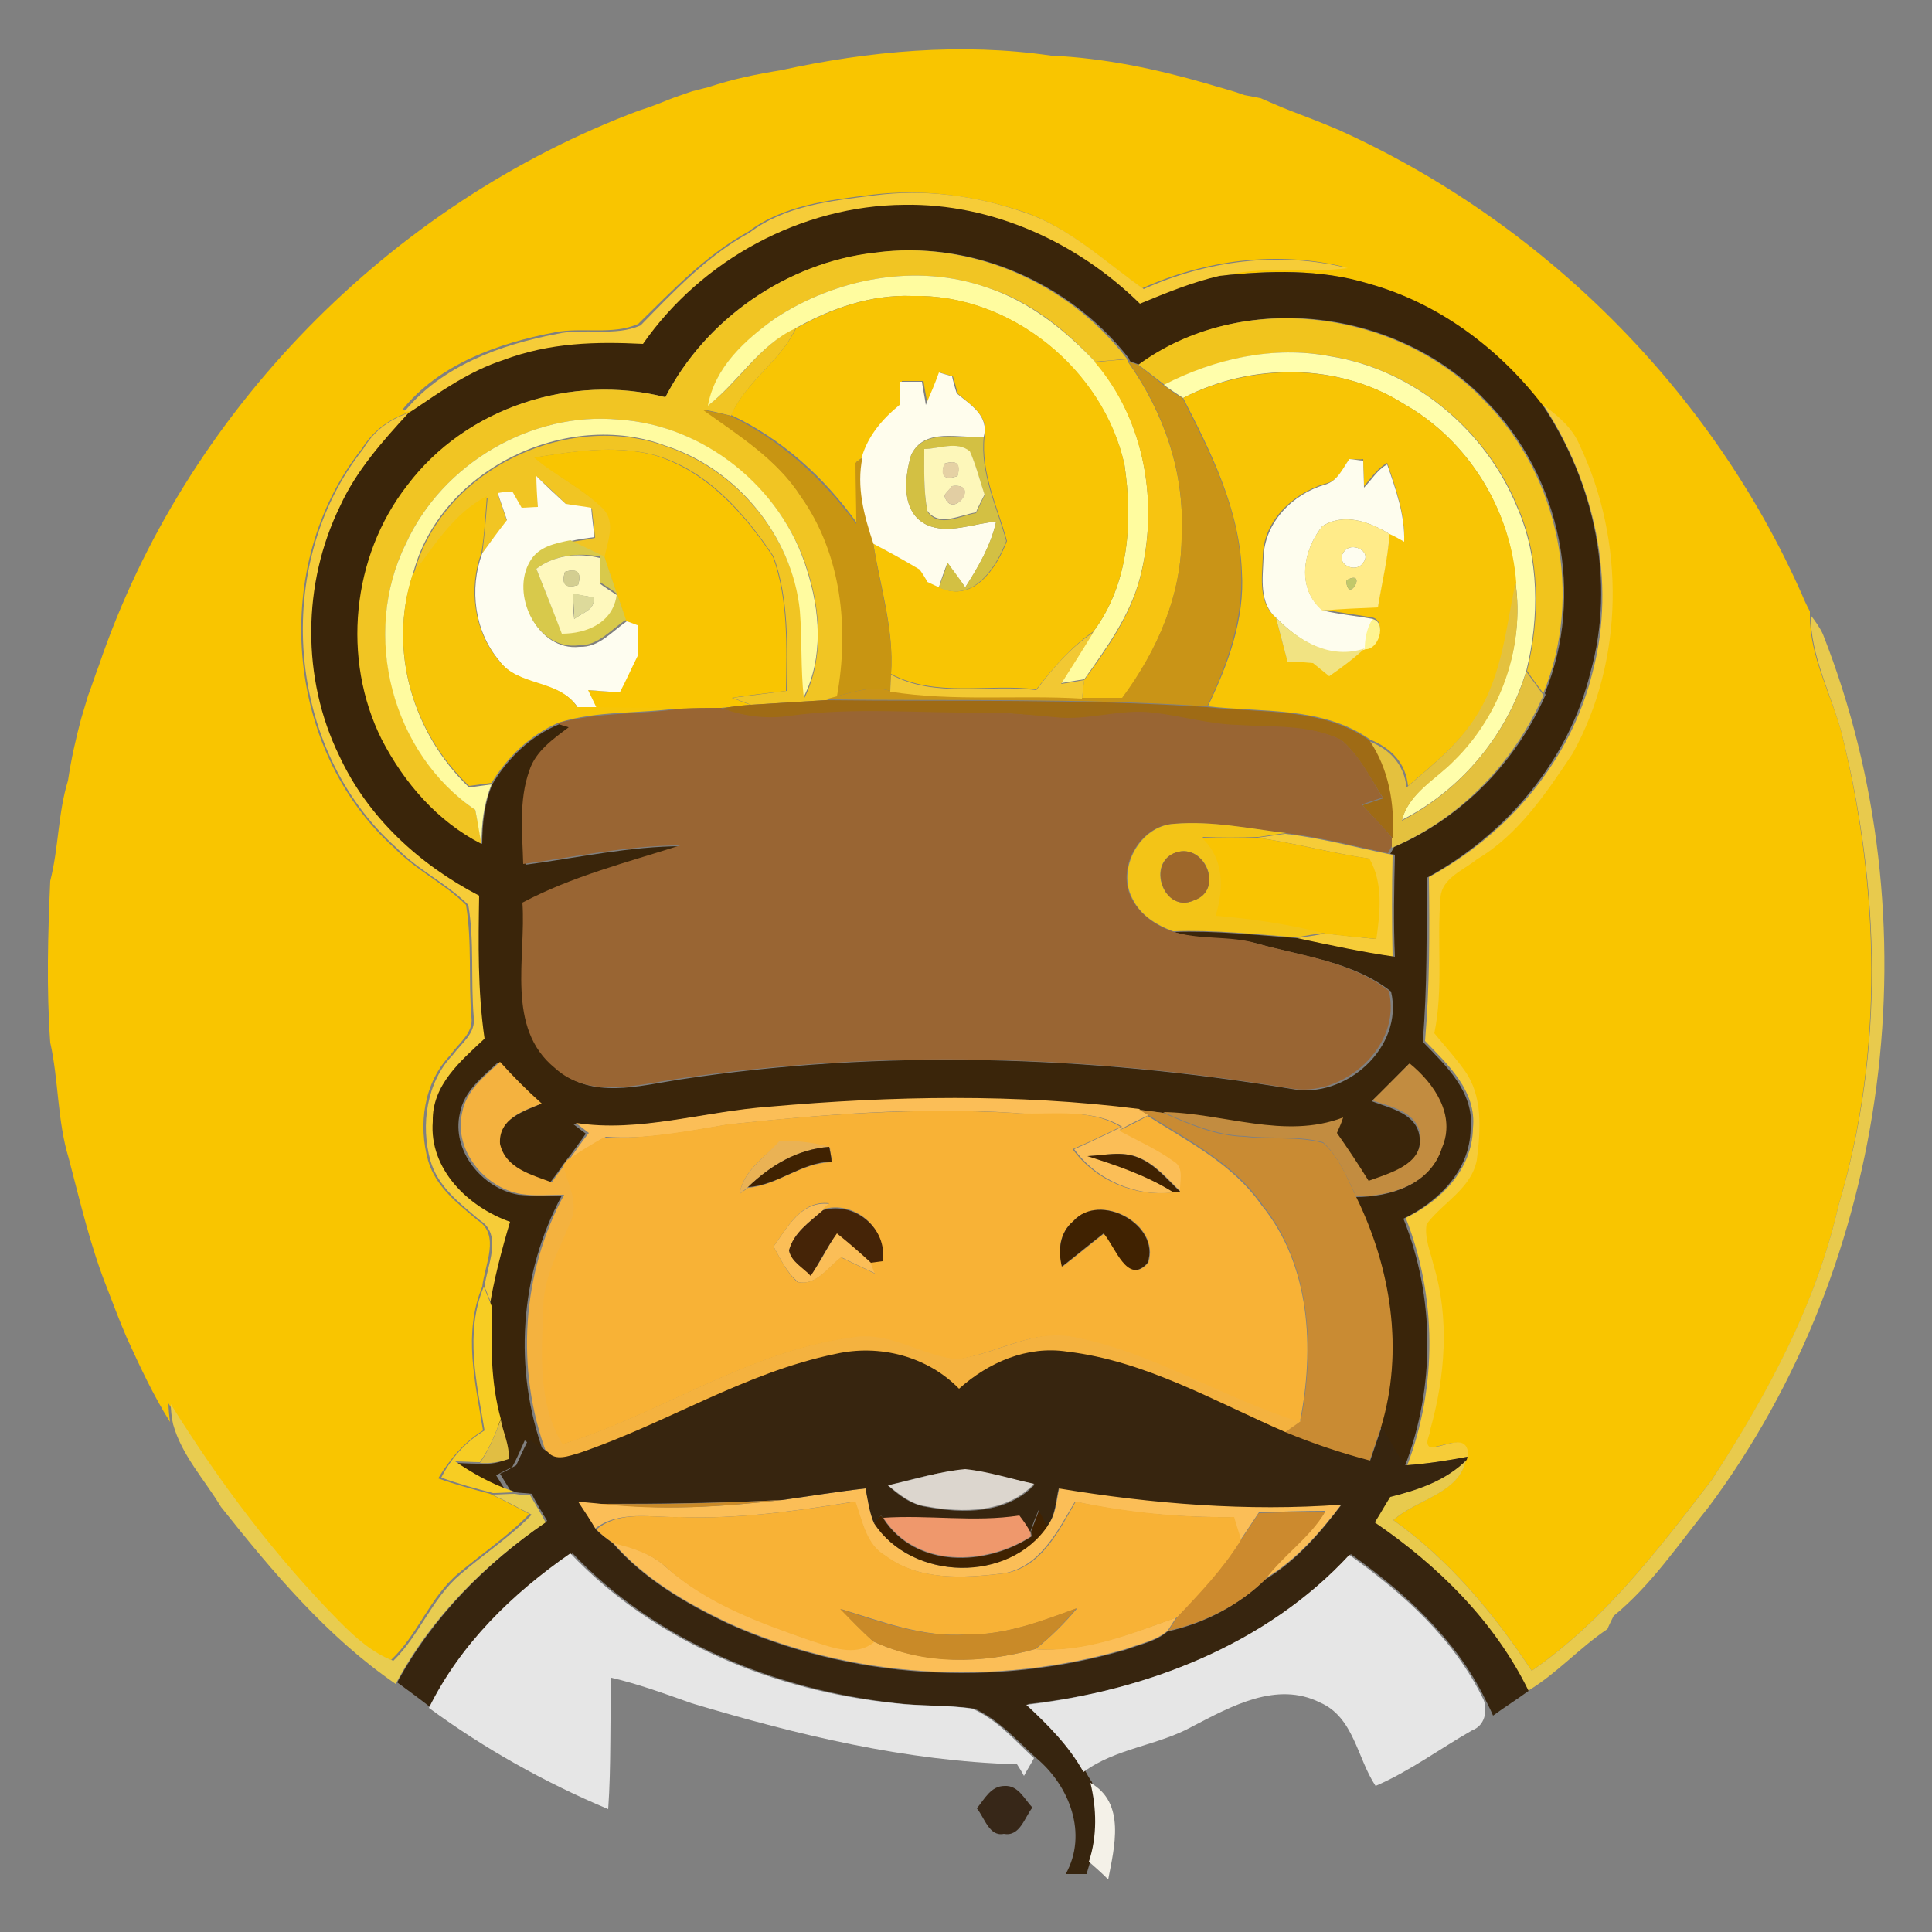 <?xml version="1.0" encoding="utf-8"?>
<!-- Generator: Adobe Illustrator 26.0.3, SVG Export Plug-In . SVG Version: 6.00 Build 0)  -->
<svg version="1.1" id="Layer_1" xmlns="http://www.w3.org/2000/svg" xmlns:xlink="http://www.w3.org/1999/xlink" x="0px" y="0px"
	 viewBox="0 0 250 250" style="enable-background:new 0 0 250 250;" xml:space="preserve">
<rect x="0" y="0" width="250" height="250" fill="#808080" stroke="none"/>
<style type="text/css">
	.st0{fill:#F9C500;}
	.st1{fill:#F6CC38;}
	.st2{fill:#3A250A;}
	.st3{fill:#F1C523;}
	.st4{fill:#FFFC9F;}
	.st5{fill:#F8C504;}
	.st6{fill:#F1C41D;}
	.st7{fill:#F7C411;}
	.st8{fill:#FFFEAB;}
	.st9{fill:#C99417;}
	.st10{fill:#FFFDED;}
	.st11{fill:#F8C505;}
	.st12{fill:#C89512;}
	.st13{fill:#FFFBA0;}
	.st14{fill:#D3C043;}
	.st15{fill:#F9C501;}
	.st16{fill:#FDF7BA;}
	.st17{fill:#FEFDEE;}
	.st18{fill:#E5D1A4;}
	.st19{fill:#FEFDF0;}
	.st20{fill:#E2CEA3;}
	.st21{fill:#F7C507;}
	.st22{fill:#FFEB89;}
	.st23{fill:#D8C94B;}
	.st24{fill:#FEF8BD;}
	.st25{fill:#D3CE91;}
	.st26{fill:#C2C86A;}
	.st27{fill:#E4C13E;}
	.st28{fill:#DDDA9B;}
	.st29{fill:#F1E382;}
	.st30{fill:#FEF491;}
	.st31{fill:#E8CA4D;}
	.st32{fill:#F2C833;}
	.st33{fill:#9F6B15;}
	.st34{fill:#996533;}
	.st35{fill:#F3C417;}
	.st36{fill:#F9C402;}
	.st37{fill:#9E672A;}
	.st38{fill:#F4B23F;}
	.st39{fill:#C28C40;}
	.st40{fill:#FBBE57;}
	.st41{fill:#F8B236;}
	.st42{fill:#C98B33;}
	.st43{fill:#EAB254;}
	.st44{fill:#402201;}
	.st45{fill:#452407;}
	.st46{fill:#F7CD23;}
	.st47{fill:#37250F;}
	.st48{fill:#E8CC50;}
	.st49{fill:#E1BE43;}
	.st50{fill:#DCD6CE;}
	.st51{fill:#C98A28;}
	.st52{fill:#CC8A2E;}
	.st53{fill:#EF986C;}
	.st54{fill:#E6E6E6;}
	.st55{fill:#372718;}
	.st56{fill:#F4F1E8;}
</style>
<g id="_x23_f9c500ff">
	<path class="st0" d="M101,9.1c11.4-2.5,23.4-3.6,35-1.9c6.8,0.3,13.5,1.7,20.1,3.6c1.6,0.5,3.3,0.9,4.9,1.5
		c0.5,0.1,1.6,0.3,2.1,0.4c1.2,0.5,2.5,1.1,3.8,1.6c2.1,0.8,4.2,1.6,6.3,2.5c26.4,11.9,48.3,33.7,60,60.2c0.2,0.5,0.7,1.6,1,2.1
		l0,0.6c0,5.3,2.7,10,4.1,15.1c4.9,20,5.5,41.4-0.4,61.2c-2.9,12.8-9.2,24.6-16.4,35.5c-6.9,9-13.9,18.2-23.3,24.7
		c-4.9-7.4-10.6-14.3-17.9-19.5c3-2.7,8.4-3.4,9.4-7.8l0.1-0.4c0-3.2-3-1.2-4.9-1.2c-0.9-0.5,0-1.7,0-2.4c1.9-6.9,2.5-14.3,0.4-21.2
		c-0.4-1.8-1.1-3.5-0.9-5.3c2.2-2.8,5.8-4.6,6.5-8.3c0.6-3.8,0.8-8.3-1.6-11.6c-1.2-1.7-2.6-3.2-3.9-4.8c1.3-5.8,0.3-11.8,0.8-17.6
		c0.2-2.5,2.9-3.5,4.7-4.9c5.4-3.2,9-8.6,12.4-13.7c6.8-12.1,6.8-27.4,0.9-39.9c-0.9-2.3-2.8-3.9-4.7-5.2
		c-5.7-7.4-13.5-13.2-22.5-15.7c-6.2-1.9-12.9-1.7-19.3-1c5.4-1.5,11-0.4,16.5-1.1c-8.8-2.2-18.2-1-26.4,2.7
		c-5-3.5-9.5-7.9-15.4-9.9c-6.3-2.1-13-3-19.6-2.2c-5.5,0.7-11.4,1.3-16,4.8c-5.5,3-9.8,7.6-14.2,11.9c-3.3,1.5-7.3,0.4-10.8,1.1
		c-7.3,1.4-15,4.1-19.8,10.1l1.7-0.2c-0.1,0.1-0.4,0.3-0.6,0.4c-2.6,0.8-4.8,2.4-6.3,4.8c-11.9,15-10,38.9,4.2,51.6
		c2.8,2.9,6.5,4.6,9.3,7.4c0.8,4.8,0.3,9.7,0.7,14.5c0.3,2.1-1.7,3.4-2.7,4.9c-3.5,3.6-4.2,9.1-2.9,13.7c1,3.4,3.8,5.5,6.4,7.7
		c3,1.9,0.9,5.8,0.6,8.6c-2.5,6-0.9,12.4,0.1,18.6c-2.4,1.5-4.3,3.7-5.8,6.2c2.2,0.8,4.5,1.4,6.7,2c1.7,0.8,3.4,1.7,5.1,2.6
		c-2.8,2.9-6.1,5.1-9.2,7.7c-3.7,3.1-5.2,7.9-8.7,11.2c-2.7-0.9-4.9-3-6.9-5c-8.4-8.5-15.7-18-21.9-28.2c0,0.6,0.1,1.8,0.2,2.4
		c-2.2-3.5-3.9-7.2-5.6-10.9c-0.9-2.1-1.7-4.2-2.5-6.3c-2.2-5.5-3.5-11.2-5-16.9c-1.5-4.9-1.3-10.1-2.4-15c-0.5-7-0.3-14,0-20.9
		c1.1-4.3,1-8.8,2.3-13c0.4-2.7,1-5.4,1.7-8c0.3-1,0.6-2,0.9-3c0.5-1.3,0.9-2.6,1.4-3.9c11.1-32.7,37.6-59.7,69.9-71.8
		c1.3-0.4,2.6-0.9,3.8-1.4c1-0.4,2-0.7,3.1-1.1c0.5-0.1,1.5-0.4,2-0.5C94.9,10.2,97.9,9.6,101,9.1z"/>
</g>
<g id="_x23_f6cc38ff">
	<path class="st1" d="M97,30.1c4.6-3.5,10.5-4.1,16-4.8c6.6-0.9,13.3,0,19.6,2.2c5.9,2,10.4,6.4,15.4,9.9c8.2-3.7,17.6-4.9,26.4-2.7
		c-5.5,0.7-11.1-0.4-16.5,1.1c-3.6,0.9-7,2.2-10.3,3.6c-8.1-7.9-19.1-13-30.5-12.8c-13.3,0-26.2,7-33.8,18c-5.9-0.3-12-0.2-17.6,2
		c-4.3,1.4-8,4-11.7,6.5l-1.7,0.2c4.9-6,12.5-8.7,19.8-10.1c3.5-0.8,7.5,0.4,10.8-1.1C87.2,37.7,91.5,33.1,97,30.1z"/>
	<path class="st1" d="M199.7,52.4c1.9,1.4,3.8,3,4.7,5.2c5.9,12.4,5.8,27.8-0.9,39.9c-3.4,5.1-7,10.5-12.4,13.7
		c-1.7,1.4-4.5,2.4-4.7,4.9c-0.5,5.9,0.4,11.8-0.8,17.6c1.3,1.6,2.7,3.1,3.9,4.8c2.4,3.3,2.1,7.7,1.6,11.6c-0.7,3.7-4.4,5.5-6.5,8.3
		c-0.3,1.8,0.5,3.6,0.9,5.3c2.1,6.9,1.5,14.4-0.4,21.2c0,0.8-0.9,1.9,0,2.4c1.9,0,4.9-2.1,4.9,1.2c-2.6,0.5-5.3,0.9-7.9,1.1
		c3.9-10.2,3.8-21.9-0.2-32c4.5-2.2,8.6-6.2,8.7-11.6c0.5-4.8-3.2-8.2-6.2-11.3c0.6-7,0.6-14.1,0.5-21.2
		c10.3-5.6,18.4-15.1,21.2-26.6C209.2,75.2,206.3,62.4,199.7,52.4z"/>
	<path class="st1" d="M47,58.1c1.4-2.4,3.6-4,6.3-4.8c-3.4,3.7-6.8,7.5-8.8,12c-4.9,10-5,22.2-0.1,32.3c3.7,8,10.4,14.1,18.1,18.1
		c-0.1,6.2-0.2,12.4,0.7,18.5c-3.1,2.9-6.8,6-6.7,10.7c-0.5,6.2,4.6,11.1,10,13c-1.2,3.7-2.1,7.4-2.7,11.3c-0.3-0.7-0.8-2-1.1-2.7
		c0.3-2.7,2.4-6.7-0.6-8.6c-2.6-2.2-5.4-4.3-6.4-7.7c-1.3-4.6-0.5-10.2,2.9-13.7c1.1-1.5,3-2.8,2.7-4.9c-0.4-4.8,0.1-9.7-0.7-14.5
		c-2.8-2.8-6.5-4.5-9.3-7.4C37,97,35.1,73.1,47,58.1z"/>
	<path class="st1" d="M162.7,108.4c0.9-0.1,2.7-0.4,3.6-0.5c4.5,0.5,8.9,1.7,13.3,2.6l0.6,0.1c-0.1,4.4-0.1,8.8,0,13.2
		c-4.2-0.6-8.4-1.5-12.6-2.4c1-0.1,2.9-0.4,3.8-0.6c2.2,0.2,4.4,0.5,6.6,0.7c0.5-3.5,0.8-7.2-0.9-10.4
		C172.4,110.4,167.6,109.1,162.7,108.4z"/>
</g>
<g id="_x23_3a250aff">
	<path class="st2" d="M83.2,44.5c7.6-10.9,20.5-17.9,33.8-18c11.4-0.2,22.5,4.9,30.5,12.8c3.4-1.4,6.8-2.8,10.3-3.6
		c6.4-0.7,13.1-0.9,19.3,1c9,2.5,16.8,8.3,22.5,15.7c6.7,10,9.5,22.8,6.2,34.6c-2.8,11.4-10.9,21-21.2,26.6c0,7.1,0.1,14.1-0.5,21.2
		c3,3.1,6.7,6.5,6.2,11.3c-0.1,5.4-4.2,9.4-8.7,11.6c4.1,10.2,4.1,21.8,0.2,32l-0.2,0c-1.1-1.6-2-3.3-3-5c3.1-9.9,1.3-20.6-3.2-29.8
		c4.5,0,9.6-1.6,11.1-6.3c1.9-4.2-1-8.3-4.2-10.9c-1.6,1.6-3.1,3.2-4.8,4.8c2.4,0.9,5.9,1.6,6.2,4.7c0.4,3.7-4,4.7-6.7,5.7
		c-1.3-2.1-2.7-4.1-4.1-6.2c0.2-0.7,0.5-1.3,0.8-2c-7.6,2.9-15.6-0.6-23.3-0.7c-0.8-0.1-2.4-0.3-3.1-0.4c-15.8-2-31.9-1.7-47.8-0.3
		c-8.5,0.5-16.9,3.4-25.4,2.1c0.4,0.3,1.3,1,1.7,1.3c-0.8,1.1-1.6,2.3-2.5,3.4c-0.1,0.2-0.4,0.5-0.5,0.7c-0.4,0.6-1.2,1.7-1.7,2.3
		c-2.6-1-6.1-1.8-6.7-5c-0.1-3.1,3.1-4.2,5.4-5.2c-1.9-1.7-3.6-3.6-5.4-5.4c-2,1.9-4.4,3.7-4.9,6.6c-1.1,4.8,2.9,9.7,7.6,10.5
		c1.9,0.2,3.7,0.1,5.6,0.1c-5.5,10.2-6.3,22.6-2.3,33.4c-0.8-0.6-1.7-1.1-2.5-1.7c-0.5,1.1-1,2.3-1.6,3.4c-0.7,0.4-1.4,0.7-2.1,1.1
		c0.3,0.5,1,1.6,1.3,2.1c-2.5-0.9-4.8-2.3-7-3.7c0.8,0,2.4,0.1,3.2,0.1c1.3,0.1,2.5,0,3.7-0.5c0.2-1.8-0.7-3.4-1-5.1
		c-1.2-4.7-1.3-9.6-1.1-14.4c0.6-3.8,1.6-7.6,2.7-11.3c-5.4-1.9-10.5-6.8-10-13c-0.1-4.7,3.6-7.8,6.7-10.7
		c-0.9-6.2-0.8-12.4-0.7-18.5c-7.7-4-14.4-10.1-18.1-18.1c-4.9-10-4.8-22.3,0.1-32.3c2.1-4.6,5.5-8.4,8.8-12
		c0.2-0.1,0.4-0.3,0.6-0.4c3.7-2.5,7.4-5.1,11.7-6.5C71.2,44.3,77.2,44.2,83.2,44.5 M86.1,51.4C74,48.3,60.3,52.7,52.8,62.8
		c-7.2,9.2-8.5,22.4-3.3,32.9c2.9,5.6,7.2,10.6,12.9,13.5l0,0c0-2.6,0.3-5.3,1.3-7.7c2-3.4,5-6.3,8.7-7.8c0.4,0.1,1.1,0.3,1.5,0.5
		c-2,1.5-4.3,3.1-5.1,5.6c-1.4,3.9-0.9,8.1-0.8,12.1c6.8-0.9,13.5-2.4,20.3-2.4c-6.9,2.2-14,4-20.4,7.4c0.5,7.1-2.2,16.2,4.2,21.4
		c4.4,4,10.6,2.2,15.8,1.4c26.2-4,53.1-3.1,79.2,1.2c7,1.4,14.6-5.4,12.9-12.6c-4.8-3.8-11.2-4.5-17-6.1c-3.6-1.1-7.6-0.4-11.1-1.6
		c5.4-0.2,10.7,0.4,16,0.8c4.2,0.9,8.4,1.8,12.6,2.4c-0.2-4.4-0.1-8.8,0-13.2l-0.6-0.1l0.5-0.9c8.8-3.8,15.8-11,19.6-19.7l-0.1-0.2
		c5.2-12.6,2.1-28-7.5-37.7c-11.2-12-31.5-14.7-44.9-4.8c-0.3-0.1-0.9-0.3-1.2-0.4c-0.1-0.1-0.2-0.3-0.2-0.4
		c-7.6-9.8-20.3-15.4-32.7-13.7C101.7,34,91.3,41.3,86.1,51.4z"/>
</g>
<g id="_x23_f1c523ff">
	<path class="st3" d="M86.1,51.4c5.2-10.1,15.7-17.4,27-18.7c12.4-1.7,25.1,3.8,32.7,13.7c-1.4,0.2-2.7,0.3-4.1,0.4
		c-3.9-4.2-8.5-7.9-14-9.6c-9.1-3.2-19.5-1.2-27.4,4c-3.8,2.8-7.8,6.3-8.6,11.2c4-3,6.6-7.8,11.3-10c-2,4.4-6.5,6.9-8.4,11.4
		c-1.2-0.3-2.4-0.6-3.6-0.8c4.6,3.3,9.6,6.4,12.7,11.3c5.3,7.4,6.3,17.1,4.7,25.9c-0.4,0.1-1.1,0.3-1.5,0.4
		c-3.2,0.2-6.5,0.4-9.7,0.6c-0.6-0.2-1.8-0.7-2.4-0.9c2.3-0.3,4.6-0.6,7-0.9c0.1-5.8,0.3-11.9-1.7-17.4c-3.8-5.7-8.8-11.4-15.7-13.2
		c-5-1.2-10.2-0.4-15.2,0.4c2.9,2.4,6.3,4.1,9.1,6.7c1.6,1.8,0.5,4.2,0.1,6.3c-1.5-0.7-2.9-1.4-4.4-2.1c0.8-0.1,2.2-0.3,3-0.5
		c-0.1-1.3-0.3-2.5-0.4-3.8c-1.1-0.2-2.2-0.3-3.3-0.5c-1.2-1.2-2.5-2.4-3.8-3.6c0,1,0.1,3,0.1,4c-0.5,0-1.5,0.1-2.1,0.1
		c-0.3-0.5-0.9-1.6-1.2-2.1c-0.5,0.1-1.4,0.2-1.9,0.2c0.4,1.2,0.8,2.3,1.2,3.5c-1.1,1.4-2.2,2.8-3.2,4.3c0.3-2.4,0.5-4.9,0.7-7.3
		c-4.3,2.2-6.8,6.4-9.6,10.1c3.4-13.6,19.9-21.5,32.8-16.7c9.2,3.1,16.2,11.7,17.3,21.3c0.3,3.7,0.1,7.4,0.5,11.2
		c2.5-5.1,2.1-11.2,0.4-16.5C101.2,63.2,91.1,55,80.1,54.3C68.8,53.2,57.2,60,52.5,70.4c-5.8,11.7-1.7,27.1,9,34.4
		c0.3,1.5,0.6,2.9,0.8,4.4c-5.7-2.9-10-7.9-12.9-13.5c-5.2-10.4-3.9-23.7,3.3-32.9C60.3,52.7,74,48.3,86.1,51.4z"/>
</g>
<g id="_x23_fffc9fff">
	<path class="st4" d="M100.3,41.2c7.9-5.2,18.3-7.2,27.4-4c5.5,1.8,10.1,5.5,14,9.6c6.5,7.6,8.3,18.5,5.8,28
		c-1.3,4.9-4.3,9-7.2,13.1c-0.8,0.1-2.3,0.4-3,0.5c1.4-2.2,2.8-4.5,4.2-6.7c4.6-6.2,5.1-14.2,4-21.6C142.7,47.8,130.8,38,118,38.3
		c-5.3-0.2-10.5,1.6-15.1,4.2c-4.7,2.2-7.3,6.9-11.3,10C92.5,47.5,96.4,44,100.3,41.2z"/>
</g>
<g id="_x23_f8c504ff">
	<path class="st5" d="M103,42.5c4.6-2.6,9.7-4.4,15.1-4.2c12.7-0.3,24.7,9.5,27.4,21.8c1.1,7.4,0.6,15.4-4,21.6
		c-2.9,2-5.2,4.7-7.4,7.5c-6.2-0.8-13,1.1-18.8-2c0.4-5.8-1.4-11.3-2.3-16.9c2,1.1,4.1,2.2,6.1,3.4c0.2,0.4,0.7,1.2,1,1.6
		c0.4,0.2,1.1,0.5,1.5,0.7c4.3,2.1,7.4-2.5,8.7-6c-1.2-4.4-3.4-8.8-2.9-13.5c0.6-2.7-1.8-4.1-3.5-5.6c-0.1-0.5-0.4-1.6-0.6-2.2
		c-0.4-0.1-1.3-0.4-1.7-0.5c-0.5,1.4-1.1,2.8-1.6,4.1c-0.1-0.8-0.4-2.2-0.5-3c-0.9,0-1.9,0-2.8,0c0,0.8,0,2.3-0.1,3
		c-2.2,1.8-4.1,4-4.9,6.8c-0.2,0.2-0.7,0.5-0.9,0.7c0,2.7,0,5.3,0.1,7.9c-4.2-5.9-9.7-10.9-16.3-14C96.5,49.4,100.9,46.8,103,42.5z"
		/>
</g>
<g id="_x23_f1c41dff">
	<path class="st6" d="M147.3,47.2c13.3-9.8,33.7-7.2,44.9,4.8c9.6,9.7,12.7,25.1,7.5,37.7c-0.5-0.7-1.6-2.1-2.1-2.9
		c1.7-6.9,1.7-14.6-1.2-21.2c-4.1-10-13.5-17.8-24.2-19.5c-7.3-1.4-14.9,0.3-21.5,3.7C149.5,48.9,148.4,48,147.3,47.2z"/>
</g>
<g id="_x23_f7c411ff">
	<path class="st7" d="M141.7,46.9c1.4-0.2,2.7-0.3,4.1-0.4c0.1,0.1,0.2,0.3,0.2,0.4c4.6,6.5,7.3,14.3,6.9,22.2
		c0.1,7.8-3.2,15.2-7.7,21.3c-1.7,0-3.4,0-5.2,0c0.1-0.6,0.2-1.8,0.3-2.4c2.9-4,5.9-8.2,7.2-13.1C150,65.3,148.2,54.5,141.7,46.9z"
		/>
</g>
<g id="_x23_fffeabff">
	<path class="st8" d="M150.6,49.8c6.6-3.4,14.2-5.1,21.5-3.7c10.8,1.7,20.1,9.5,24.2,19.5c2.9,6.6,2.9,14.3,1.2,21.2
		c-2.5,8.3-8.4,15.4-16.1,19.3c1-3.6,4.4-5.3,6.8-7.8c5.9-5.9,9.1-14.6,7.9-23C195.5,66,190,57,181.7,52.3
		c-8.5-5.4-19.8-5.4-28.6-0.8C152.2,50.9,151.4,50.4,150.6,49.8z"/>
</g>
<g id="_x23_c99417ff">
	<path class="st9" d="M146,46.8c0.3,0.1,0.9,0.3,1.2,0.4c1.1,0.8,2.2,1.7,3.3,2.6c0.8,0.6,1.6,1.2,2.5,1.7
		c3.6,7.1,7.4,14.4,7.6,22.5c0.3,6.1-1.8,12-4.4,17.4c-16.4-1.1-32.9-0.7-49.4-0.9c0.4-0.1,1.1-0.3,1.5-0.4c2.2-0.6,4.6-1.4,6.9-0.7
		c8.2,1.3,16.5,0.4,24.8,0.9c1.7,0,3.4,0,5.2,0c4.6-6.2,7.8-13.5,7.7-21.3C153.3,61.1,150.6,53.3,146,46.8z"/>
</g>
<g id="_x23_fffdedff">
	<path class="st10" d="M121.5,48.2c0.4,0.1,1.3,0.4,1.7,0.5c0.1,0.5,0.4,1.6,0.6,2.2c1.8,1.5,4.2,2.9,3.5,5.6
		c-3.1,0.3-7.7-1.3-9.4,2.4c-0.9,3-1.3,7.4,2,9c2.8,1.3,6.1-0.2,9-0.4c-0.7,3.1-2.3,5.9-4,8.5c-0.8-1.1-1.6-2.1-2.3-3.2
		c-0.3,0.8-0.9,2.4-1.1,3.2c-0.4-0.2-1.1-0.5-1.5-0.7c-0.2-0.4-0.7-1.2-1-1.6c-2-1.2-4-2.3-6.1-3.4c-1.2-3.6-2.2-7.3-1.4-11.1
		c0.8-2.8,2.7-5,4.9-6.8c0-0.8,0.1-2.3,0.1-3c0.9,0,1.9,0,2.8,0c0.1,0.8,0.4,2.2,0.5,3C120.4,51,121,49.6,121.5,48.2z"/>
</g>
<g id="_x23_f8c505ff">
	<path class="st11" d="M153.1,51.5c8.8-4.5,20.2-4.6,28.6,0.8C190,57,195.5,66,196.2,75.4c-1.2,5.7-1.7,11.8-4.8,16.8
		c-2.3,3.8-5.9,6.7-9.2,9.5c-0.3-3-2.2-4.9-4.9-6c-6.1-4.3-13.9-3.5-21-4.3c2.6-5.4,4.8-11.3,4.4-17.4
		C160.4,65.9,156.7,58.5,153.1,51.5 M174.6,59.4c-0.8,1.3-1.5,2.9-3.2,3.2c-4.2,1.3-8,4.9-8,9.5c-0.1,2.7-0.6,5.9,1.7,7.8
		c0.5,1.9,1,3.8,1.5,5.6c1.1,0.1,2.2,0.2,3.3,0.2c0.5,0.4,1.6,1.3,2.1,1.7c1.6-1.1,3.2-2.3,4.6-3.6c1.8,0.2,2.8-3.5,1-3.9
		c-2.2-0.4-4.3-0.6-6.5-1.1c2.4-0.2,4.8-0.3,7.2-0.4c0.5-3.2,1.3-6.3,1.5-9.5c0.5,0.3,1.4,0.8,1.9,1c0.1-3.5-1.1-6.8-2.2-10
		c-1.3,0.7-2.1,2-3,3c0-0.9-0.1-2.6-0.1-3.5C175.9,59.5,175,59.4,174.6,59.4z"/>
</g>
<g id="_x23_c89512ff">
	<path class="st12" d="M90.9,53c1.2,0.3,2.4,0.5,3.6,0.8c6.6,3.2,12,8.2,16.3,14c0-2.6-0.1-5.3-0.1-7.9c0.2-0.2,0.7-0.5,0.9-0.7
		c-0.8,3.8,0.2,7.5,1.4,11.1c0.8,5.6,2.7,11.2,2.3,16.9c0,0.6-0.1,1.7-0.1,2.2c-2.3-0.7-4.7,0.1-6.9,0.7c1.6-8.8,0.6-18.4-4.7-25.9
		C100.5,59.4,95.5,56.3,90.9,53z"/>
</g>
<g id="_x23_fffba0ff">
	<path class="st13" d="M52.5,70.4C57.2,60,68.8,53.2,80.1,54.3c11,0.7,21.1,8.8,24.3,19.4c1.7,5.3,2.2,11.3-0.4,16.5
		c-0.4-3.7-0.2-7.4-0.5-11.2c-1-9.6-8.1-18.3-17.3-21.3c-12.9-4.9-29.4,3.1-32.8,16.7c-3.2,9.7,0,20.5,7.3,27.5
		c0.7-0.1,2.2-0.3,2.9-0.4c-1,2.5-1.3,5.1-1.3,7.7l0,0c-0.3-1.5-0.5-2.9-0.8-4.4C50.7,97.5,46.7,82.1,52.5,70.4z"/>
</g>
<g id="_x23_d3c043ff">
	<path class="st14" d="M117.9,58.9c1.7-3.6,6.3-2,9.4-2.4c-0.5,4.7,1.7,9.1,2.9,13.5c-1.3,3.5-4.4,8.1-8.7,6
		c0.3-0.8,0.9-2.4,1.1-3.2c0.8,1.1,1.6,2.1,2.3,3.2c1.7-2.7,3.3-5.4,4-8.5c-2.9,0.2-6.2,1.7-9,0.4C116.6,66.3,117,61.9,117.9,58.9
		 M119.6,58.1c0,2.7-0.1,5.4,0.4,8.1c1.5,2.2,4.3,0.5,6.3,0.2c0.3-0.6,0.8-1.7,1.1-2.3c-0.6-1.9-1.1-3.8-1.9-5.6
		C123.9,57,121.6,58.1,119.6,58.1z"/>
</g>
<g id="_x23_f9c501ff">
	<path class="st15" d="M69.1,59.2c5-0.8,10.2-1.6,15.2-0.4c6.9,1.9,11.9,7.5,15.7,13.2c2,5.5,1.8,11.6,1.7,17.4
		c-2.3,0.3-4.6,0.5-7,0.9c0.6,0.2,1.8,0.7,2.4,0.9c-1.3,0.1-2.5,0.3-3.8,0.4c-1.7,0-3.5,0.1-5.2,0.1c-3.7,0-7.3-0.1-11-0.1
		c-0.3-0.6-0.8-1.7-1.1-2.3c1.4,0.1,2.8,0.2,4.1,0.3c0.8-1.6,1.5-3.2,2.3-4.7c0-1.3,0-2.7,0-4c-0.3-0.1-1-0.4-1.4-0.5
		c-0.9-2.8-1.9-5.5-2.8-8.2c0.4-2.1,1.5-4.5-0.1-6.3C75.4,63.2,71.9,61.6,69.1,59.2z"/>
</g>
<g id="_x23_fdf7baff">
	<path class="st16" d="M119.6,58.1c1.9,0,4.2-1.1,5.9,0.3c0.8,1.8,1.3,3.8,1.9,5.6c-0.3,0.6-0.9,1.7-1.1,2.3c-2,0.3-4.8,1.9-6.3-0.2
		C119.5,63.5,119.6,60.8,119.6,58.1 M122.2,60c-0.5,1.6,0,2.2,1.7,1.6C124.3,60,123.8,59.5,122.2,60 M123.2,62.9
		c-0.2,0.3-0.8,0.9-1,1.2C123.1,67.5,127,62.4,123.2,62.9z"/>
</g>
<g id="_x23_fefdeeff">
	<path class="st17" d="M174.6,59.4c0.4,0,1.3,0.2,1.8,0.2c0,0.9,0.1,2.6,0.1,3.5c1-1,1.7-2.3,3-3c1.1,3.2,2.3,6.5,2.2,10
		c-0.5-0.3-1.4-0.8-1.9-1c-2.6-1.6-5.9-2.8-8.7-1c-2.5,3.1-3.4,8.1,0.1,10.9c2.1,0.5,4.3,0.7,6.5,1.1c-0.7,1.2-1,2.5-1,3.9
		c-4.4,1.5-8.5-0.9-11.5-4c-2.3-1.9-1.8-5.2-1.7-7.8c0.1-4.6,3.8-8.3,8-9.5C173.1,62.2,173.7,60.7,174.6,59.4z"/>
</g>
<g id="_x23_e5d1a4ff">
	<path class="st18" d="M122.2,60c1.6-0.5,2.2,0,1.7,1.6C122.2,62.2,121.6,61.6,122.2,60z"/>
</g>
<g id="_x23_fefdf0ff">
	<path class="st19" d="M69.4,61.6c1.2,1.2,2.5,2.4,3.8,3.6c1.1,0.2,2.2,0.3,3.3,0.5c0.1,1.3,0.3,2.5,0.4,3.8c-0.8,0.1-2.2,0.3-3,0.5
		c-1.9,0.4-4.2,0.8-5.2,2.7c-2.6,4.3,0.9,11.6,6.3,11c2.5,0.1,4.2-2,6.1-3.3c0.4,0.1,1.1,0.4,1.4,0.5c0,1.3,0,2.7,0,4
		c-0.8,1.6-1.5,3.2-2.3,4.7c-1.4-0.1-2.8-0.2-4.1-0.3c0.3,0.6,0.8,1.7,1.1,2.3c-0.6,0-1.8,0-2.4,0c-2.4-3.7-7.7-2.6-10.2-6.1
		c-3.2-3.8-3.9-9.3-2.2-13.9c1-1.4,2.1-2.9,3.2-4.3c-0.4-1.2-0.8-2.3-1.2-3.5c0.5-0.1,1.4-0.2,1.9-0.2c0.3,0.5,0.9,1.6,1.2,2.1
		c0.5,0,1.6-0.1,2.1-0.1C69.5,64.5,69.4,62.5,69.4,61.6z"/>
	<path class="st19" d="M173.9,71.4c0.9-1.4,3.7-0.1,2.5,1.4C175.5,74.3,172.7,73,173.9,71.4z"/>
</g>
<g id="_x23_e2cea3ff">
	<path class="st20" d="M123.2,62.9c3.9-0.5-0.1,4.6-1,1.2C122.4,63.8,122.9,63.2,123.2,62.9z"/>
</g>
<g id="_x23_f7c507ff">
	<path class="st21" d="M53.4,74.3c2.8-3.7,5.3-7.9,9.6-10.1c-0.2,2.4-0.3,4.9-0.7,7.3c-1.7,4.6-1,10.1,2.2,13.9
		c2.5,3.5,7.8,2.4,10.2,6.1c0.6,0,1.8,0,2.4,0c3.7,0.1,7.4,0.1,11,0.1c-5.3,0.8-10.7,0.3-15.8,1.9c-3.7,1.6-6.6,4.4-8.7,7.8
		c-0.7,0.1-2.2,0.3-2.9,0.4C53.4,94.8,50.2,84.1,53.4,74.3z"/>
</g>
<g id="_x23_ffeb89ff">
	<path class="st22" d="M171.1,68.1c2.8-1.8,6.1-0.6,8.7,1c-0.2,3.2-1,6.4-1.5,9.5c-2.4,0.1-4.8,0.2-7.2,0.4
		C167.7,76.1,168.6,71.2,171.1,68.1 M173.9,71.4c-1.2,1.6,1.6,2.9,2.5,1.4C177.6,71.3,174.8,70,173.9,71.4 M174.2,75.1
		C174.4,78.4,177.1,73.5,174.2,75.1z"/>
</g>
<g id="_x23_d8c94bff">
	<path class="st23" d="M68.6,72.6c1.1-1.9,3.3-2.3,5.2-2.7c1.5,0.7,2.9,1.4,4.4,2.1c0.9,2.8,1.9,5.5,2.8,8.2
		c-1.9,1.2-3.6,3.4-6.1,3.3C69.5,84.2,66,76.9,68.6,72.6 M69.4,73.6c1.1,2.8,2.2,5.5,3.3,8.2c3.2,0,6.7-1.3,7.1-5
		c-0.5-0.4-1.6-1.1-2.2-1.5c0-0.8,0-2.4,0-3.3C74.8,71.5,71.8,71.8,69.4,73.6z"/>
</g>
<g id="_x23_fef8bdff">
	<path class="st24" d="M69.4,73.6c2.4-1.8,5.4-2.1,8.2-1.4c0,0.8,0,2.4,0,3.3c0.5,0.4,1.6,1.1,2.2,1.5c-0.5,3.6-3.9,5-7.1,5
		C71.6,79.1,70.5,76.4,69.4,73.6 M73.1,74c-0.5,1.6,0.1,2.2,1.7,1.7C75.3,74.1,74.7,73.5,73.1,74 M74.1,76.8c0,0.8,0.1,2.5,0.2,3.3
		c1-0.8,2.8-1.2,2.5-2.8C76.2,77.2,74.8,77,74.1,76.8z"/>
</g>
<g id="_x23_d3ce91ff">
	<path class="st25" d="M73.1,74c1.6-0.5,2.2,0,1.7,1.7C73.2,76.2,72.6,75.7,73.1,74z"/>
</g>
<g id="_x23_c2c86aff">
	<path class="st26" d="M174.2,75.1C177.1,73.5,174.4,78.4,174.2,75.1z"/>
</g>
<g id="_x23_e4c13eff">
	<path class="st27" d="M191.3,92.2c3.1-5.1,3.6-11.1,4.8-16.8c1.2,8.3-1.9,17.1-7.9,23c-2.4,2.5-5.9,4.2-6.8,7.8
		c7.7-4,13.6-11.1,16.1-19.3c0.5,0.7,1.6,2.2,2.1,2.9l0.1,0.2c-3.8,8.7-10.8,16-19.6,19.7l0-1.1c0.3-4.4-0.5-8.9-3-12.7
		c2.7,1,4.6,3,4.9,6C185.5,98.9,189,96.1,191.3,92.2z"/>
</g>
<g id="_x23_ddda9bff">
	<path class="st28" d="M74.1,76.8c0.7,0.1,2,0.4,2.7,0.5c0.3,1.6-1.5,2-2.5,2.8C74.3,79.3,74.2,77.7,74.1,76.8z"/>
</g>
<g id="_x23_f1e382ff">
	<path class="st29" d="M165.1,79.9c3,3.1,7.1,5.5,11.5,4c-1.4,1.3-3,2.5-4.6,3.6c-0.5-0.4-1.6-1.3-2.1-1.7c-1.1-0.1-2.2-0.2-3.3-0.2
		C166.1,83.7,165.6,81.8,165.1,79.9z"/>
</g>
<g id="_x23_fef491ff">
	<path class="st30" d="M177.6,80.1c1.9,0.4,0.8,4.1-1,3.9C176.6,82.6,176.9,81.2,177.6,80.1z"/>
</g>
<g id="_x23_e8ca4dff">
	<path class="st31" d="M234.3,79.6c0.6,0.8,1.2,1.6,1.6,2.5c14.5,36.9,8.9,81.1-14.8,112.9c-3.9,4.8-7.4,10.1-12.3,14.1
		c-0.2,0.4-0.6,1.2-0.8,1.7c-3.6,2.4-6.6,5.8-10.3,8c-4.4-9-11.7-16.2-19.9-21.8c0.7-1.1,1.3-2.2,2-3.3c3.6-0.9,7.3-2.1,9.9-4.8
		c-0.9,4.4-6.4,5.1-9.4,7.8c7.3,5.2,13,12.1,17.9,19.5c9.4-6.5,16.4-15.7,23.3-24.7c7.1-10.9,13.5-22.7,16.4-35.5
		c6-19.9,5.4-41.2,0.4-61.2C236.9,89.7,234.3,84.9,234.3,79.6z"/>
</g>
<g id="_x23_f2c833ff">
	<path class="st32" d="M134.1,89.3c2.1-2.8,4.4-5.5,7.4-7.5c-1.4,2.3-2.8,4.5-4.2,6.7c0.8-0.1,2.3-0.4,3-0.5
		c-0.1,0.6-0.2,1.8-0.3,2.4c-8.2-0.5-16.6,0.4-24.8-0.9c0-0.6,0.1-1.7,0.1-2.2C121.1,90.4,127.8,88.5,134.1,89.3z"/>
</g>
<g id="_x23_9f6b15ff">
	<path class="st33" d="M97.1,91.2c3.2-0.2,6.5-0.4,9.7-0.6c16.5,0.2,33-0.2,49.4,0.9c7.1,0.8,14.9,0,21,4.3c2.5,3.7,3.3,8.2,3,12.7
		c-1.3-1.5-2.6-2.9-3.9-4.3c0.9-0.3,1.8-0.6,2.7-0.9c-1.7-2.6-3.1-5.5-5.4-7.5c-4.1-2-8.9-1.6-13.4-1.9c-3.7-0.1-7.3-1.2-11-1.6
		c-4.2-0.4-8.4,1.2-12.6,0.6c-3.1-0.3-6.3-0.7-9.5-0.6c-8.2,0.1-16.4-0.7-24.6,0.4c-3.1,0.5-6.2,0.1-9.1-1
		C94.6,91.4,95.8,91.3,97.1,91.2z"/>
</g>
<g id="_x23_996533ff">
	<path class="st34" d="M88.1,91.7c1.7-0.1,3.5-0.1,5.2-0.1c2.9,1.1,6,1.5,9.1,1c8.2-1.1,16.4-0.3,24.6-0.4c3.2,0,6.3,0.3,9.5,0.6
		c4.2,0.5,8.4-1.1,12.6-0.6c3.7,0.4,7.3,1.5,11,1.6c4.5,0.3,9.2-0.1,13.4,1.9c2.4,2,3.8,4.9,5.4,7.5c-0.9,0.3-1.8,0.6-2.7,0.9
		c1.3,1.4,2.7,2.8,3.9,4.3l0,1.1l-0.5,0.9c-4.4-0.9-8.8-2.1-13.3-2.6c-4.8-0.6-9.6-1.6-14.4-1.2c-4.5,0.2-7.6,5.9-5.4,9.8
		c1.1,2,3,3.3,5.1,4.1c3.6,1.2,7.5,0.5,11.1,1.6c5.8,1.6,12.1,2.3,17,6.1c1.8,7.1-5.9,14-12.9,12.6c-26.1-4.3-53-5.1-79.2-1.2
		c-5.2,0.8-11.4,2.6-15.8-1.4c-6.4-5.2-3.7-14.3-4.2-21.4c6.4-3.4,13.5-5.2,20.4-7.4c-6.8,0-13.6,1.5-20.3,2.4
		c-0.1-4-0.6-8.2,0.8-12.1c0.8-2.5,3.1-4.1,5.1-5.6c-0.4-0.1-1.1-0.3-1.5-0.5C77.4,92.1,82.8,92.5,88.1,91.7z"/>
</g>
<g id="_x23_f3c417ff">
	<path class="st35" d="M146.6,116.4c-2.2-3.9,0.9-9.6,5.4-9.8c4.8-0.4,9.6,0.6,14.4,1.2c-0.9,0.1-2.7,0.4-3.6,0.5
		c-2.4,0.1-4.8,0.1-7.2,0c2.9,2.7,2.9,6.6,1.8,10.1c4.8,0.4,9.5,1.1,14.2,2.3c-1,0.1-2.9,0.4-3.8,0.6c-5.3-0.4-10.7-1-16-0.8
		C149.6,119.7,147.6,118.4,146.6,116.4 M152.2,110.3c-4,1.3-1.6,8,2.3,6.2C158.4,115.2,156,109.1,152.2,110.3z"/>
</g>
<g id="_x23_f9c402ff">
	<path class="st36" d="M155.5,108.4c2.4,0.1,4.8,0.1,7.2,0c4.9,0.7,9.6,2,14.5,2.7c1.8,3.2,1.4,6.9,0.9,10.4
		c-2.2-0.2-4.4-0.4-6.6-0.7c-4.7-1.2-9.4-1.9-14.2-2.3C158.4,114.9,158.4,111.1,155.5,108.4z"/>
</g>
<g id="_x23_9e672aff">
	<path class="st37" d="M152.2,110.3c3.7-1.2,6.2,4.9,2.3,6.2C150.6,118.3,148.3,111.6,152.2,110.3z"/>
</g>
<g id="_x23_f4b23fff">
	<path class="st38" d="M59.8,144c0.5-2.9,2.9-4.7,4.9-6.6c1.7,1.9,3.5,3.7,5.4,5.4c-2.4,0.9-5.6,2-5.4,5.2c0.7,3.2,4.1,4,6.7,5
		c0.4-0.6,1.2-1.7,1.7-2.3c0.5,2.3,2,4.8,1,7.1c-1.4,3.6-3.5,7.1-3.6,11.1c-0.2,6-0.8,12.5,2.5,17.9c12.7-4,24-12,37.3-13.8
		c4.9-1,9.2,2.3,13.9,2.8c5-0.7,9.7-3.9,14.9-2.9c10.3,2,19.3,7.9,29.3,11c-0.5,0.4-1.5,1.1-2.1,1.5c-9.2-4-18.1-9.1-28.2-10.4
		c-5.2-0.8-10.2,1.4-14,4.8c-4.1-4.3-10.3-5.8-16-4.5c-11.7,2.3-21.9,9-33.1,12.8c-1.4,0.4-3,1.1-4.3-0.1c-4-10.8-3.2-23.3,2.3-33.4
		c-1.9,0-3.7,0.2-5.6-0.1C62.7,153.7,58.7,148.8,59.8,144z"/>
</g>
<g id="_x23_c28c40ff">
	<path class="st39" d="M177.6,142.4c1.6-1.6,3.2-3.2,4.8-4.8c3.2,2.6,6,6.7,4.2,10.9c-1.5,4.8-6.6,6.3-11.1,6.3
		c-1.2-2.4-2.2-5.1-4.3-7c-3.3-0.9-6.8-0.4-10.1-0.8c-3.7-0.1-7.2-1.6-10.6-3.1c7.8,0.1,15.7,3.6,23.3,0.7c-0.2,0.7-0.5,1.3-0.8,2
		c1.4,2,2.8,4.1,4.1,6.2c2.7-1,7-2.1,6.7-5.7C183.6,143.9,180,143.2,177.6,142.4z"/>
</g>
<g id="_x23_fbbe57ff">
	<path class="st40" d="M99.6,143.2c15.9-1.4,32-1.7,47.8,0.3l1.2,0.8c-1.2,0.6-2.5,1.2-3.7,1.9c2.4,1.3,4.9,2.4,7.1,4
		c1.4,0.8,0.7,2.7,0.8,4c-1.7-1.6-3.2-3.5-5.4-4.4c-2.1-0.9-4.4-0.3-6.6-0.2c3.8,1.2,7.7,2.5,11.1,4.7c-4.9,0.6-10-1.6-12.9-5.6
		c2.1-0.9,4.1-1.9,6.2-2.9c-4.2-2.6-9.4-1.3-14.1-1.8c-12.3-0.8-24.6,0.2-36.8,1.5c-5.3,0.9-10.6,2-15.9,1.6
		c-1.6,0.9-3.2,1.9-4.7,2.9c0.8-1.1,1.6-2.3,2.5-3.4c-0.4-0.3-1.3-1-1.7-1.3C82.7,146.6,91.1,143.8,99.6,143.2z"/>
	<path class="st40" d="M100.1,161.3c1.8-2.5,3.6-6,7.3-5.5l-0.9,0.8c-1.7,1.5-3.8,2.9-4.4,5.2c0.3,1.5,1.9,2.2,2.8,3.2
		c1.3-1.7,2.2-3.7,3.4-5.5c1.5,1.2,3,2.5,4.4,3.8c0.1,0.4,0.4,1.1,0.6,1.5c-1.5-0.7-3-1.4-4.4-2.1c-1.7,1.2-3.2,3.7-5.6,3.2
		C101.8,164.7,101,162.9,100.1,161.3z"/>
	<path class="st40" d="M101.2,194.1c3.6-0.5,7.2-1.1,10.8-1.5c0.3,1.5,0.5,3.1,1.1,4.5c4.9,7.5,17.5,7.8,22.5,0.2
		c1.1-1.4,1.1-3.2,1.5-4.9c12.1,2,24.4,3,36.6,2.1c-2.8,3.7-5.9,7.3-9.9,9.7c2.3-3.1,5.7-5.3,7.7-8.7c-2.9,0-5.8,0.1-8.6,0.2
		c-0.8,1.2-1.6,2.4-2.4,3.6c-0.2-0.7-0.7-2.2-0.9-3c-6.9,0.1-13.8-0.5-20.5-2c-2.2,3.7-4.5,8.5-9.3,9.3c-5.1,0.6-10.9,1-15.3-2.3
		c-2.5-1.4-2.9-4.5-3.9-7c-7.5,1.2-15.1,2.3-22.7,2c-3.6,0.1-7.8-0.9-10.9,1.5c-0.8-1.2-1.5-2.4-2.3-3.6c0.8,0.1,2.3,0.2,3,0.3
		C85.5,195.5,93.4,195,101.2,194.1z"/>
	<path class="st40" d="M79.3,199.6c2.5,0.6,5,1.4,6.9,3.2c5.3,4.6,12,7.1,18.6,9.4c2.7,0.8,5.7,2.2,8.2,0.2c6.6,3,14,2.9,20.9,1
		c6.4,0.4,12.4-2,18.3-4.1l-1.1,1.7c-1.5,1.3-3.6,1.7-5.5,2.4c-16.9,4.9-35.6,3.8-51.6-3.5C88.6,207.3,83.3,204.2,79.3,199.6z"/>
</g>
<g id="_x23_f8b236ff">
	<path class="st41" d="M94.1,145.5c12.2-1.3,24.5-2.2,36.8-1.5c4.7,0.4,9.8-0.8,14.1,1.8c-2,1-4.1,2-6.2,2.9c2.9,4,8,6.2,12.9,5.6
		l1,0c-0.1-1.3,0.6-3.2-0.8-4c-2.2-1.6-4.7-2.7-7.1-4c1.2-0.6,2.5-1.2,3.7-1.9c5.2,3.3,11,6.2,14.7,11.5c6.4,7.8,6.9,18.6,5,28.1
		c-10-3.1-18.9-9-29.3-11c-5.2-1-9.9,2.1-14.9,2.9c-4.7-0.4-9-3.8-13.9-2.8c-13.3,1.8-24.7,9.9-37.3,13.8
		c-3.3-5.4-2.7-11.9-2.5-17.9c0.1-4,2.2-7.5,3.6-11.1c1-2.4-0.5-4.8-1-7.1c0.1-0.2,0.4-0.5,0.5-0.7c1.5-1,3.1-2,4.7-2.9
		C83.5,147.4,88.8,146.4,94.1,145.5 M95.7,154.5l1.1-0.8c3.8-0.3,6.9-3.3,10.9-3.3c-0.1-0.5-0.3-1.4-0.3-1.9
		c-2.1-0.6-4.2-0.8-6.4-0.8C99,149.7,96.2,151.4,95.7,154.5 M100.1,161.3c0.9,1.6,1.7,3.4,3.1,4.6c2.4,0.5,3.9-1.9,5.6-3.2
		c1.5,0.7,2.9,1.4,4.4,2.1c-0.2-0.4-0.4-1.1-0.6-1.5l1.5-0.2c0.7-4.2-3.6-7.9-7.7-6.6l0.9-0.8C103.7,155.3,101.9,158.8,100.1,161.3
		 M138.9,158c-1.8,1.5-2.1,3.8-1.4,5.9c1.8-1.4,3.6-2.9,5.4-4.3c1.5,1.7,3.1,6.8,5.7,3.8C150.2,158.4,142.4,154.2,138.9,158z"/>
	<path class="st41" d="M88,196.3c7.6,0.3,15.2-0.8,22.7-2c0.9,2.5,1.4,5.6,3.9,7c4.4,3.3,10.2,2.9,15.3,2.3c4.8-0.7,7.1-5.5,9.3-9.3
		c6.7,1.4,13.6,2.1,20.5,2c0.2,0.8,0.7,2.2,0.9,3c-2.3,3.7-5.2,6.9-8.3,10c-5.9,2.1-11.9,4.6-18.3,4.1c2-1.6,3.8-3.4,5.4-5.3
		c-4.6,1.7-9.3,3.5-14.3,3.4c-5.7,0.4-11-1.7-16.3-3.3c1.4,1.5,2.8,2.9,4.3,4.3c-2.5,2-5.6,0.6-8.2-0.2c-6.6-2.3-13.3-4.7-18.6-9.4
		c-1.9-1.8-4.4-2.6-6.9-3.2c-0.8-0.5-1.6-1.1-2.2-1.8C80.2,195.4,84.3,196.4,88,196.3z"/>
</g>
<g id="_x23_c98b33ff">
	<path class="st42" d="M147.4,143.6c0.8,0.1,2.4,0.3,3.1,0.4c3.4,1.5,6.8,3,10.6,3.1c3.3,0.4,6.8-0.1,10.1,0.8
		c2.1,1.8,3.1,4.5,4.3,7c4.5,9.2,6.2,19.9,3.2,29.8c-0.5,1.5-1,2.9-1.5,4.4c-3.7-1-7.4-2.1-11-3.7c0.5-0.4,1.6-1.1,2.1-1.5
		c1.9-9.5,1.3-20.3-5-28.1c-3.6-5.2-9.4-8.2-14.7-11.5L147.4,143.6z"/>
</g>
<g id="_x23_eab254ff">
	<path class="st43" d="M95.7,154.5c0.5-3.1,3.3-4.7,5.2-6.9c2.1,0,4.3,0.2,6.4,0.8c-4.1,0.3-7.6,2.4-10.5,5.2L95.7,154.5z"/>
</g>
<g id="_x23_402201ff">
	<path class="st44" d="M96.8,153.6c2.9-2.8,6.4-4.9,10.5-5.2c0.1,0.5,0.3,1.4,0.3,1.9C103.7,150.4,100.6,153.4,96.8,153.6z"/>
	<path class="st44" d="M140.7,149.6c2.2-0.1,4.5-0.7,6.6,0.2c2.2,0.9,3.7,2.8,5.4,4.4l-1,0C148.3,152.1,144.5,150.8,140.7,149.6z"/>
	<path class="st44" d="M138.9,158c3.4-3.8,11.3,0.5,9.6,5.4c-2.6,3-4.2-2.1-5.7-3.8c-1.8,1.4-3.6,2.9-5.4,4.3
		C136.9,161.8,137.1,159.5,138.9,158z"/>
	<path class="st44" d="M113.1,197.1c0.2-0.3,0.7-0.8,0.9-1l0.3,0.4c4.2,6.5,13.3,6.2,19.2,2.3l-0.1-0.6c0.4-1,0.7-1.9,1.1-2.9
		l1.1,2.1C130.6,204.9,118,204.6,113.1,197.1z"/>
</g>
<g id="_x23_452407ff">
	<path class="st45" d="M102.1,161.8c0.6-2.3,2.7-3.7,4.4-5.2c4.1-1.2,8.4,2.4,7.7,6.6l-1.5,0.2c-1.4-1.3-2.9-2.6-4.4-3.8
		c-1.3,1.8-2.2,3.7-3.4,5.5C103.9,164,102.4,163.3,102.1,161.8z"/>
</g>
<g id="_x23_f7cd23ff">
	<path class="st46" d="M62.7,185.1c-1-6.1-2.6-12.6-0.1-18.6c0.3,0.7,0.8,2,1.1,2.7c-0.2,4.8-0.2,9.7,1.1,14.4
		c-0.7,2-1.5,3.9-2.7,5.6c-0.8,0-2.4-0.1-3.2-0.1c2.2,1.5,4.5,2.8,7,3.7l0.8,0.3c-0.7,0-2.2,0.1-2.9,0.1c-2.3-0.6-4.5-1.2-6.7-2
		C58.3,188.8,60.2,186.6,62.7,185.1z"/>
</g>
<g id="_x23_37250fff">
	<path class="st47" d="M75,188c11.2-3.8,21.4-10.4,33.1-12.8c5.7-1.3,11.9,0.3,16,4.5c3.8-3.4,8.8-5.6,14-4.8
		c10.1,1.2,19,6.4,28.2,10.4c3.6,1.5,7.2,2.7,11,3.7c0.5-1.5,1-2.9,1.5-4.4c1,1.7,1.9,3.4,3,5l0.2,0c2.7-0.2,5.3-0.6,7.9-1.1
		l-0.1,0.4c-2.7,2.7-6.3,3.9-9.9,4.8c-0.7,1.1-1.3,2.2-2,3.3c8.2,5.6,15.5,12.8,19.9,21.8c-1.5,1.1-3.1,2.1-4.6,3.2
		c-0.2-0.5-0.7-1.5-1-2.1c-3.8-7.8-10.4-13.8-17.4-18.8c-10.8,11.7-26.3,17.7-41.8,19.4c2.8,2.6,5.5,5.3,7.4,8.6
		c0.2,0.4,0.6,1.1,0.9,1.5c0.9,3.3,1,6.9-0.2,10.2c-0.1,0.4-0.4,1.3-0.5,1.7c-0.9,0-1.8,0-2.7,0c2.9-5.2,0.5-11.4-3.8-15
		c-2.5-2.3-4.9-5-8-6.4c-3.3-0.5-6.7-0.3-10-0.7c-15.6-1.7-31.1-7.9-42-19.4c-7.5,5.1-14.2,11.7-18.3,20c-1.4-1.1-2.9-2.2-4.4-3.3
		c4.6-8.5,11.5-15.4,19.4-20.9c-0.7-1.2-1.4-2.3-2-3.5c-0.5-0.1-1.5-0.1-2-0.2l-0.8-0.3c-0.3-0.5-1-1.6-1.3-2.1
		c0.7-0.3,1.4-0.7,2.1-1.1c0.5-1.1,1-2.2,1.6-3.4c0.8,0.6,1.7,1.1,2.5,1.7C71.9,189.1,73.6,188.4,75,188 M114.9,192.2
		c1.4,1.3,3,2.5,5,2.8c4.8,0.9,10.4,0.9,14-2.9c-3-0.7-5.9-1.6-8.9-1.9C121.5,190.4,118.2,191.4,114.9,192.2 M101.2,194.1
		c-7.8,0.4-15.6,0.5-23.4,0.5c-0.8-0.1-2.3-0.2-3-0.3c0.8,1.2,1.6,2.4,2.3,3.6c0.7,0.7,1.4,1.2,2.2,1.8c4,4.6,9.3,7.7,14.7,10.3
		c16,7.3,34.7,8.4,51.6,3.5c1.9-0.7,4-1.1,5.5-2.4c4.7-1,9.2-3.4,12.6-6.7c4-2.4,7.1-6,9.9-9.7c-12.2,0.9-24.5-0.1-36.6-2.1
		c-0.4,1.6-0.4,3.5-1.5,4.9l-1.1-2.1c-0.4,0.9-0.8,1.9-1.1,2.9c-0.4-0.5-1.1-1.6-1.4-2.1c-5.8,0.9-11.8,0-17.6,0.3l-0.3-0.4
		c-0.2,0.3-0.7,0.8-0.9,1c-0.6-1.4-0.8-3-1.1-4.5C108.4,193,104.8,193.6,101.2,194.1z"/>
</g>
<g id="_x23_e8cc50ff">
	<path class="st48" d="M22.1,181.7c6.3,10.1,13.5,19.7,21.9,28.2c2,2,4.2,4,6.9,5c3.4-3.3,5-8.1,8.7-11.2c3-2.6,6.4-4.8,9.2-7.7
		c-1.7-0.9-3.4-1.8-5.1-2.6c0.7,0,2.2-0.1,2.9-0.1c0.5,0.1,1.5,0.2,2,0.2c0.7,1.2,1.4,2.3,2,3.5c-7.9,5.4-14.9,12.4-19.4,20.9
		c-8.9-6.1-16-14.6-22.6-22.9c-2.1-3.5-5.1-6.7-6.2-10.7C22.2,183.5,22.1,182.3,22.1,181.7z"/>
</g>
<g id="_x23_e1be43ff">
	<path class="st49" d="M64.8,183.7c0.3,1.7,1.2,3.4,1,5.1c-1.2,0.4-2.4,0.6-3.7,0.5C63.3,187.6,64.1,185.6,64.8,183.7z"/>
</g>
<g id="_x23_dcd6ceff">
	<path class="st50" d="M114.9,192.2c3.3-0.7,6.6-1.8,10-2.1c3,0.3,6,1.3,8.9,1.9c-3.6,3.8-9.2,3.8-14,2.9
		C118,194.7,116.4,193.4,114.9,192.2z"/>
</g>
<g id="_x23_c98a28ff">
	<path class="st51" d="M77.8,194.6c7.8,0.1,15.6-0.1,23.4-0.5C93.4,195,85.5,195.5,77.8,194.6z"/>
	<path class="st51" d="M108.7,208.2c5.3,1.7,10.6,3.7,16.3,3.3c5,0.1,9.7-1.7,14.3-3.4c-1.6,1.9-3.4,3.8-5.4,5.3
		c-6.9,1.9-14.3,2.1-20.9-1C111.5,211.1,110.1,209.6,108.7,208.2z"/>
</g>
<g id="_x23_cc8a2eff">
	<path class="st52" d="M160.5,199.4c0.8-1.2,1.6-2.4,2.4-3.6c2.9-0.1,5.7-0.2,8.6-0.2c-2,3.4-5.4,5.6-7.7,8.7
		c-3.4,3.4-8,5.7-12.6,6.7l1.1-1.7C155.2,206.2,158.2,203.1,160.5,199.4z"/>
</g>
<g id="_x23_ef986cff">
	<path class="st53" d="M114.3,196.4c5.9-0.4,11.8,0.6,17.6-0.3c0.4,0.5,1.1,1.5,1.4,2.1l0.1,0.6
		C127.5,202.6,118.5,202.9,114.3,196.4z"/>
</g>
<g id="_x23_e6e6e6ff">
	<path class="st54" d="M55.5,221c4.1-8.3,10.8-14.8,18.3-20c10.9,11.5,26.4,17.8,42,19.4c3.3,0.4,6.7,0.2,10,0.7
		c3.2,1.4,5.5,4.1,8,6.4c-0.3,0.6-1,1.7-1.3,2.3c-0.2-0.4-0.7-1.2-0.9-1.5c-14.4-0.4-28.4-3.8-42.1-7.9c-3.4-1.2-6.9-2.5-10.4-3.3
		c-0.2,5.7,0,11.3-0.4,17C70.6,230.7,62.7,226.3,55.5,221z"/>
	<path class="st54" d="M132.8,220.6c15.5-1.8,31.1-7.8,41.8-19.4c7,5,13.6,10.9,17.4,18.8c0.5,1.5,0.1,3.3-1.5,3.9
		c-4.2,2.4-8.1,5.3-12.5,7.2c-2.4-3.6-2.8-8.9-7.2-10.8c-5.6-2.8-11.5,0.5-16.5,3.1c-4.5,2.5-9.9,2.8-14.1,5.9
		C138.3,225.9,135.6,223.2,132.8,220.6z"/>
</g>
<g id="_x23_372718ff">
	<path class="st55" d="M126.4,234c1-1.2,1.8-2.9,3.6-2.9c1.8-0.1,2.6,1.8,3.6,2.8c-1,1.2-1.6,3.8-3.7,3.4
		C128,237.7,127.4,235.2,126.4,234z"/>
</g>
<g id="_x23_f4f1e8ff">
	<path class="st56" d="M141.1,230.7c4.6,2.6,3.1,8.3,2.3,12.5c-0.8-0.8-1.7-1.6-2.5-2.3C142,237.6,141.9,234,141.1,230.7z"/>
</g>
</svg>
